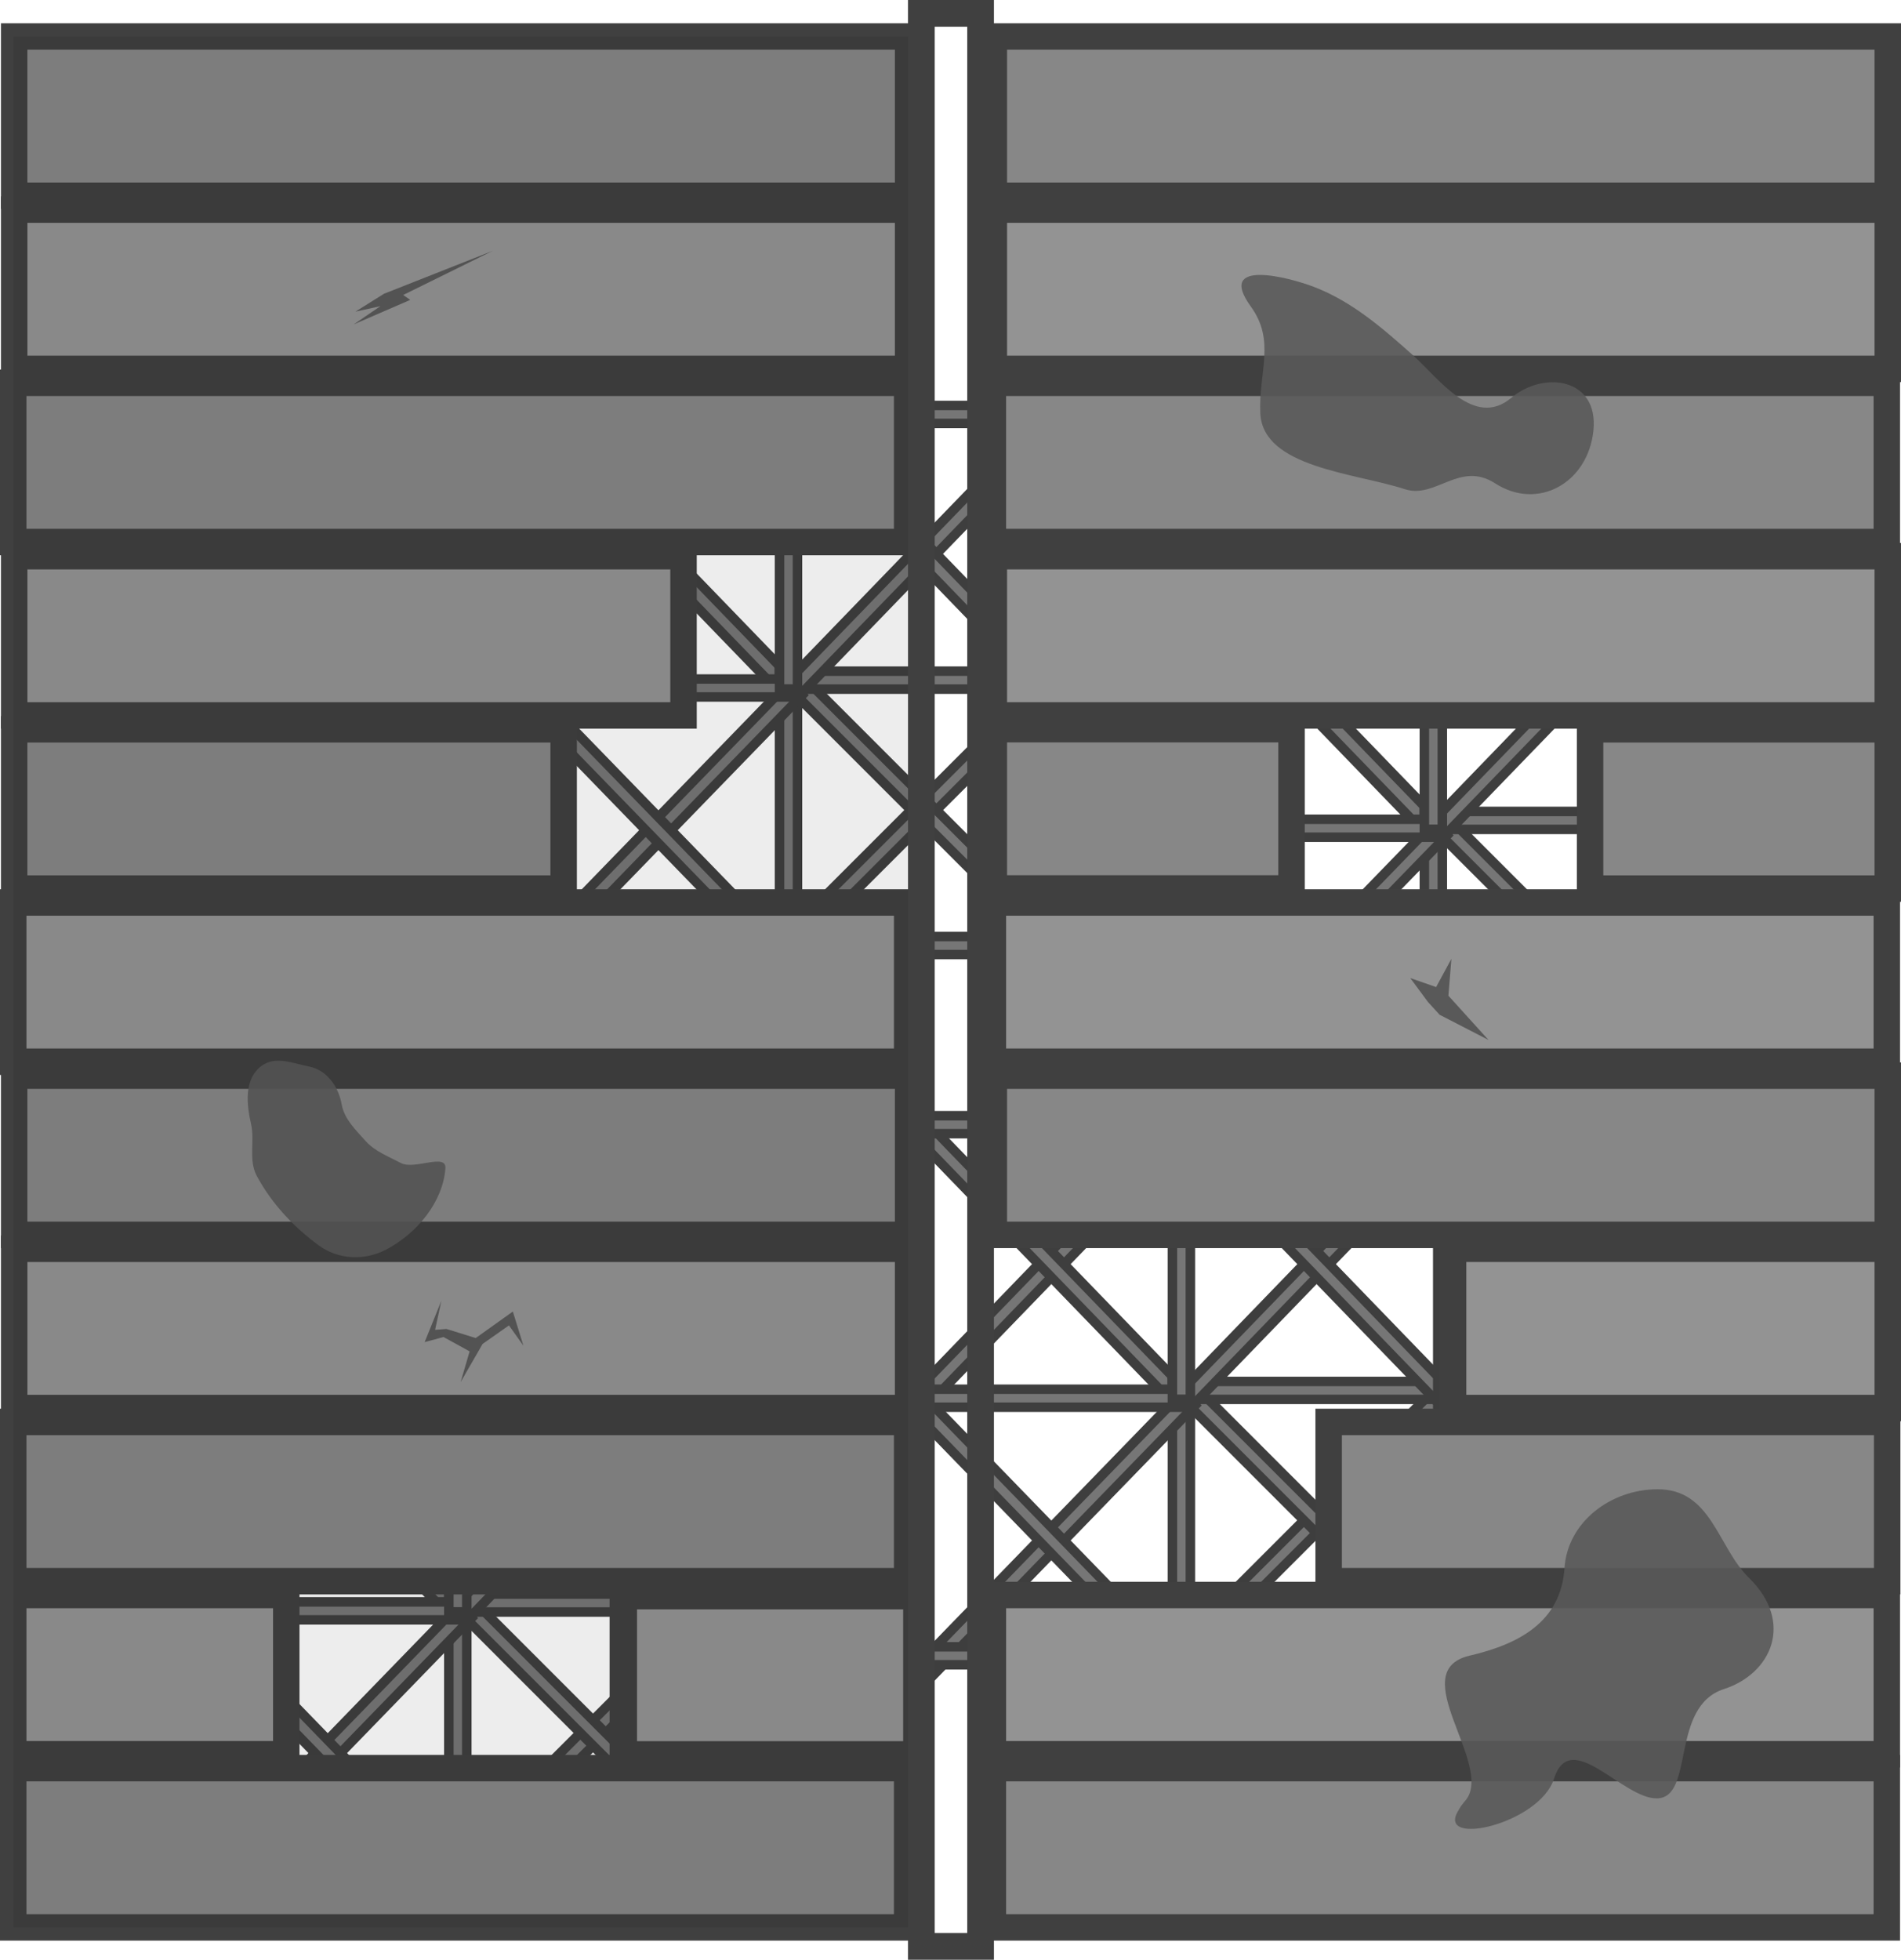 <?xml version="1.0" encoding="UTF-8" standalone="no"?>
<!-- Created with Inkscape (http://www.inkscape.org/) -->

<svg
   width="950.729"
   height="979.89"
   viewBox="0 0 251.547 259.263"
   version="1.1"
   id="svg1"
   xmlns:xlink="http://www.w3.org/1999/xlink"
   xmlns="http://www.w3.org/2000/svg"
   xmlns:svg="http://www.w3.org/2000/svg">
  <defs
     id="defs1">
    <pattern
       xlink:href="#a-46"
       id="pattern235"
       patternTransform="matrix(0.15,0,0,0.153,-4587.306,5568.536)"
       x="0"
       y="0"
       preserveAspectRatio="xMidYMid" />
    <pattern
       id="a-46"
       width="44.132"
       height="44.131"
       patternTransform="translate(-8952.829 11274.059)"
       patternUnits="userSpaceOnUse">
      <path
         d="M-2710.991-5339.069h11.676v11.676h-11.676z"
         style="fill:#8c8c8c;fill-opacity:1;stroke:none;stroke-width:2.878;stroke-linecap:square;stroke-linejoin:miter;stroke-dasharray:none;stroke-opacity:1;stop-color:#000"
         transform="rotate(-90 4988.52 -15190.65)scale(3.78)"
         id="path1-066" />
      <g
         fill="#d9d9d9"
         id="g2-18">
        <path
           d="M-5339.07 2705.16c2.567-2.588 2.781-4.665 2.781-4.665s-1.137.119-2.78 1.222zM-5333.278 2709.155a13 13 0 0 1 1.543 1.836h-3.469c-2.564-2.585-2.778-4.66-2.778-4.66s2.098.22 4.704 2.824M-5335.21 2699.315h3.47c1.164 1.693 1.285 2.876 1.285 2.876s-2.148-.27-4.754-2.876M-5327.393 2701.715v3.436c-2.606 2.607-4.755 2.874-4.755 2.874s.22-2.101 2.826-4.707a13 13 0 0 1 1.929-1.603"
           style="fill:#a6a6a6;fill-opacity:1;stroke-width:.265"
           transform="matrix(3.78 0 0 3.78 20179.16 -10202.134)"
           id="path2-49" />
      </g>
    </pattern>
  </defs>
  <g
     id="layer1"
     transform="translate(111.39,103.981)">
    <rect
       style="fill:#878787;fill-opacity:1;stroke:#404040;stroke-width:3.5;stroke-linecap:butt;stroke-dasharray:none;stroke-opacity:1;paint-order:stroke fill markers"
       id="rect235"
       width="118.289"
       height="21.069"
       x="20.118"
       y="-99.154" />
    <rect
       style="fill:#939393;fill-opacity:1;stroke:#404040;stroke-width:3.5;stroke-linecap:butt;stroke-dasharray:none;stroke-opacity:1;paint-order:stroke fill markers"
       id="rect235-6"
       width="118.289"
       height="21.069"
       x="20.118"
       y="-76.25" />
    <g
       id="g30-8"
       transform="matrix(0.633,0,0,0.633,-1426.384,-1396.398)"
       style="fill:#767676;fill-opacity:1;stroke:#3e3e3e;stroke-width:0.993;stroke-opacity:1">
      <g
         id="g312039-1"
         transform="matrix(0,1.122,-1.085,0,4932.068,-840.028)"
         style="fill:#767676;fill-opacity:1;stroke:#3e3e3e;stroke-width:1.8;stroke-dasharray:none;stroke-opacity:1">
        <rect
           style="fill:#767676;fill-opacity:1;stroke:#3e3e3e;stroke-width:1.8;stroke-linecap:round;stroke-linejoin:miter;stroke-dasharray:none;stroke-opacity:1;stop-color:#000000"
           id="rect312035-8"
           width="73.768"
           height="3.461"
           x="-3696.7"
           y="-120.127"
           transform="matrix(-0.707,-0.707,-0.707,0.707,0,0)" />
        <rect
           style="fill:#767676;fill-opacity:1;stroke:#3e3e3e;stroke-width:1.8;stroke-linecap:round;stroke-linejoin:miter;stroke-dasharray:none;stroke-opacity:1;stop-color:#000000"
           id="rect312037-2"
           width="73.768"
           height="3.461"
           x="81.512"
           y="3658.086"
           transform="rotate(-45)" />
      </g>
      <g
         id="g311989-66"
         transform="matrix(0,1.085,-1.085,0,4987.521,-687.636)"
         style="fill:#767676;fill-opacity:1;stroke:#3e3e3e;stroke-width:1.83;stroke-dasharray:none;stroke-opacity:1">
        <rect
           style="fill:#767676;fill-opacity:1;stroke:#3e3e3e;stroke-width:1.83;stroke-linecap:round;stroke-linejoin:miter;stroke-dasharray:none;stroke-opacity:1;stop-color:#000000"
           id="rect311985-0"
           width="73.768"
           height="3.461"
           x="-3696.7"
           y="-120.127"
           transform="matrix(-0.707,-0.707,-0.707,0.707,0,0)" />
        <rect
           style="fill:#767676;fill-opacity:1;stroke:#3e3e3e;stroke-width:1.83;stroke-linecap:round;stroke-linejoin:miter;stroke-dasharray:none;stroke-opacity:1;stop-color:#000000"
           id="rect311987-3"
           width="73.768"
           height="3.461"
           x="81.512"
           y="3658.086"
           transform="rotate(-45)" />
      </g>
      <rect
         style="fill:#767676;fill-opacity:1;stroke:#3e3e3e;stroke-width:1.986;stroke-linecap:round;stroke-linejoin:miter;stroke-dasharray:none;stroke-opacity:1;stop-color:#000000"
         id="rect311991-80"
         width="59.294"
         height="3.756"
         x="-2241.262"
         y="-2299.57"
         transform="matrix(0,-1,-1,0,0,0)" />
      <rect
         style="fill:#767676;fill-opacity:1;stroke:#3e3e3e;stroke-width:1.986;stroke-linecap:round;stroke-linejoin:miter;stroke-dasharray:none;stroke-opacity:1;stop-color:#000000"
         id="rect311993-1"
         width="59.294"
         height="3.756"
         x="-2241.262"
         y="2240.349"
         transform="rotate(-90)" />
      <rect
         style="fill:#767676;fill-opacity:1;stroke:#3e3e3e;stroke-width:1.986;stroke-linecap:round;stroke-linejoin:miter;stroke-dasharray:none;stroke-opacity:1;stop-color:#000000"
         id="rect311995-2"
         width="59.294"
         height="3.756"
         x="2240.311"
         y="-2241.225"
         transform="scale(1,-1)" />
      <rect
         style="fill:#767676;fill-opacity:1;stroke:#3e3e3e;stroke-width:1.986;stroke-linecap:round;stroke-linejoin:miter;stroke-dasharray:none;stroke-opacity:1;stop-color:#000000"
         id="rect311997-5"
         width="59.294"
         height="3.756"
         x="2240.311"
         y="2182.003" />
      <g
         id="g312005-0"
         transform="matrix(0,1.118,-1.085,0,4932.068,-771.593)"
         style="fill:#767676;fill-opacity:1;stroke:#3e3e3e;stroke-width:1.803;stroke-dasharray:none;stroke-opacity:1">
        <rect
           style="fill:#767676;fill-opacity:1;stroke:#3e3e3e;stroke-width:1.803;stroke-linecap:round;stroke-linejoin:miter;stroke-dasharray:none;stroke-opacity:1;stop-color:#000000"
           id="rect312001-9"
           width="73.768"
           height="3.461"
           x="-3696.7"
           y="-120.127"
           transform="matrix(-0.707,-0.707,-0.707,0.707,0,0)" />
        <rect
           style="fill:#767676;fill-opacity:1;stroke:#3e3e3e;stroke-width:1.803;stroke-linecap:round;stroke-linejoin:miter;stroke-dasharray:none;stroke-opacity:1;stop-color:#000000"
           id="rect312003-47"
           width="73.768"
           height="3.461"
           x="81.512"
           y="3658.086"
           transform="rotate(-45)" />
      </g>
      <rect
         style="fill:#767676;fill-opacity:1;stroke:#3e3e3e;stroke-width:1.986;stroke-linecap:round;stroke-linejoin:miter;stroke-dasharray:none;stroke-opacity:1;stop-color:#000000"
         id="rect312009-83"
         width="59.294"
         height="3.756"
         x="-2241.262"
         y="2184.895"
         transform="rotate(-90)" />
      <rect
         style="fill:#767676;fill-opacity:1;stroke:#3e3e3e;stroke-width:1.986;stroke-linecap:round;stroke-linejoin:miter;stroke-dasharray:none;stroke-opacity:1;stop-color:#000000"
         id="rect312011-5"
         width="59.294"
         height="3.756"
         x="2184.857"
         y="-2241.225"
         transform="scale(1,-1)" />
      <rect
         style="fill:#767676;fill-opacity:1;stroke:#3e3e3e;stroke-width:1.986;stroke-linecap:round;stroke-linejoin:miter;stroke-dasharray:none;stroke-opacity:1;stop-color:#000000"
         id="rect312013-1"
         width="59.294"
         height="3.756"
         x="2184.857"
         y="2183.64" />
      <g
         id="g312023-2"
         transform="matrix(0,1.122,-1.085,0,4987.521,-840.028)"
         style="fill:#767676;fill-opacity:1;stroke:#3e3e3e;stroke-width:1.8;stroke-dasharray:none;stroke-opacity:1">
        <rect
           style="fill:#767676;fill-opacity:1;stroke:#3e3e3e;stroke-width:1.8;stroke-linecap:round;stroke-linejoin:miter;stroke-dasharray:none;stroke-opacity:1;stop-color:#000000"
           id="rect312019-0"
           width="73.768"
           height="3.461"
           x="-3696.7"
           y="-120.127"
           transform="matrix(-0.707,-0.707,-0.707,0.707,0,0)" />
        <rect
           style="fill:#767676;fill-opacity:1;stroke:#3e3e3e;stroke-width:1.8;stroke-linecap:round;stroke-linejoin:miter;stroke-dasharray:none;stroke-opacity:1;stop-color:#000000"
           id="rect312021-1"
           width="73.768"
           height="3.461"
           x="81.512"
           y="3658.086"
           transform="rotate(-45)" />
      </g>
      <rect
         style="fill:#767676;fill-opacity:1;stroke:#3e3e3e;stroke-width:1.986;stroke-linecap:round;stroke-linejoin:miter;stroke-dasharray:none;stroke-opacity:1;stop-color:#000000"
         id="rect312025-6"
         width="59.294"
         height="3.756"
         x="-2185.733"
         y="-2299.57"
         transform="matrix(0,-1,-1,0,0,0)" />
      <rect
         style="fill:#767676;fill-opacity:1;stroke:#3e3e3e;stroke-width:1.986;stroke-linecap:round;stroke-linejoin:miter;stroke-dasharray:none;stroke-opacity:1;stop-color:#000000"
         id="rect312027-4"
         width="59.294"
         height="3.756"
         x="-2185.733"
         y="2240.349"
         transform="rotate(-90)" />
      <rect
         style="fill:#767676;fill-opacity:1;stroke:#3e3e3e;stroke-width:1.986;stroke-linecap:round;stroke-linejoin:miter;stroke-dasharray:none;stroke-opacity:1;stop-color:#000000"
         id="rect312031-0"
         width="59.294"
         height="3.756"
         x="2240.311"
         y="2126.473" />
      <rect
         style="fill:#767676;fill-opacity:1;stroke:#3e3e3e;stroke-width:1.986;stroke-linecap:round;stroke-linejoin:miter;stroke-dasharray:none;stroke-opacity:1;stop-color:#000000"
         id="rect312043-6"
         width="59.294"
         height="3.756"
         x="-2185.733"
         y="2184.895"
         transform="rotate(-90)" />
      <rect
         style="fill:#767676;fill-opacity:1;stroke:#3e3e3e;stroke-width:1.986;stroke-linecap:round;stroke-linejoin:miter;stroke-dasharray:none;stroke-opacity:1;stop-color:#000000"
         id="rect312047-1"
         width="59.294"
         height="3.756"
         x="2184.857"
         y="2126.473" />
    </g>
    <g
       id="g30-8-8"
       transform="matrix(0.633,0,0,0.633,-1341.055,-1377.842)"
       style="fill:#767676;fill-opacity:1;stroke:#3e3e3e;stroke-width:0.993;stroke-opacity:1">
      <g
         id="g312039-1-9"
         transform="matrix(0,1.122,-1.085,0,4932.068,-840.028)"
         style="fill:#767676;fill-opacity:1;stroke:#3e3e3e;stroke-width:1.8;stroke-dasharray:none;stroke-opacity:1">
        <rect
           style="fill:#767676;fill-opacity:1;stroke:#3e3e3e;stroke-width:1.8;stroke-linecap:round;stroke-linejoin:miter;stroke-dasharray:none;stroke-opacity:1;stop-color:#000000"
           id="rect312035-8-7"
           width="73.768"
           height="3.461"
           x="-3696.7"
           y="-120.127"
           transform="matrix(-0.707,-0.707,-0.707,0.707,0,0)" />
        <rect
           style="fill:#767676;fill-opacity:1;stroke:#3e3e3e;stroke-width:1.8;stroke-linecap:round;stroke-linejoin:miter;stroke-dasharray:none;stroke-opacity:1;stop-color:#000000"
           id="rect312037-2-2"
           width="73.768"
           height="3.461"
           x="81.512"
           y="3658.086"
           transform="rotate(-45)" />
      </g>
      <g
         id="g311989-66-2"
         transform="matrix(0,1.085,-1.085,0,4987.521,-687.636)"
         style="fill:#767676;fill-opacity:1;stroke:#3e3e3e;stroke-width:1.83;stroke-dasharray:none;stroke-opacity:1">
        <rect
           style="fill:#767676;fill-opacity:1;stroke:#3e3e3e;stroke-width:1.83;stroke-linecap:round;stroke-linejoin:miter;stroke-dasharray:none;stroke-opacity:1;stop-color:#000000"
           id="rect311985-0-8"
           width="73.768"
           height="3.461"
           x="-3696.7"
           y="-120.127"
           transform="matrix(-0.707,-0.707,-0.707,0.707,0,0)" />
        <rect
           style="fill:#767676;fill-opacity:1;stroke:#3e3e3e;stroke-width:1.83;stroke-linecap:round;stroke-linejoin:miter;stroke-dasharray:none;stroke-opacity:1;stop-color:#000000"
           id="rect311987-3-2"
           width="73.768"
           height="3.461"
           x="81.512"
           y="3658.086"
           transform="rotate(-45)" />
      </g>
      <rect
         style="fill:#767676;fill-opacity:1;stroke:#3e3e3e;stroke-width:1.986;stroke-linecap:round;stroke-linejoin:miter;stroke-dasharray:none;stroke-opacity:1;stop-color:#000000"
         id="rect311991-80-8"
         width="59.294"
         height="3.756"
         x="-2241.262"
         y="-2299.57"
         transform="matrix(0,-1,-1,0,0,0)" />
      <rect
         style="fill:#767676;fill-opacity:1;stroke:#3e3e3e;stroke-width:1.986;stroke-linecap:round;stroke-linejoin:miter;stroke-dasharray:none;stroke-opacity:1;stop-color:#000000"
         id="rect311993-1-9"
         width="59.294"
         height="3.756"
         x="-2241.262"
         y="2240.349"
         transform="rotate(-90)" />
      <rect
         style="fill:#767676;fill-opacity:1;stroke:#3e3e3e;stroke-width:1.986;stroke-linecap:round;stroke-linejoin:miter;stroke-dasharray:none;stroke-opacity:1;stop-color:#000000"
         id="rect311995-2-0"
         width="59.294"
         height="3.756"
         x="2240.311"
         y="-2241.225"
         transform="scale(1,-1)" />
      <rect
         style="fill:#767676;fill-opacity:1;stroke:#3e3e3e;stroke-width:1.986;stroke-linecap:round;stroke-linejoin:miter;stroke-dasharray:none;stroke-opacity:1;stop-color:#000000"
         id="rect311997-5-7"
         width="59.294"
         height="3.756"
         x="2240.311"
         y="2182.003" />
      <g
         id="g312005-0-8"
         transform="matrix(0,1.118,-1.085,0,4932.068,-771.593)"
         style="fill:#767676;fill-opacity:1;stroke:#3e3e3e;stroke-width:1.803;stroke-dasharray:none;stroke-opacity:1">
        <rect
           style="fill:#767676;fill-opacity:1;stroke:#3e3e3e;stroke-width:1.803;stroke-linecap:round;stroke-linejoin:miter;stroke-dasharray:none;stroke-opacity:1;stop-color:#000000"
           id="rect312001-9-1"
           width="73.768"
           height="3.461"
           x="-3696.7"
           y="-120.127"
           transform="matrix(-0.707,-0.707,-0.707,0.707,0,0)" />
        <rect
           style="fill:#767676;fill-opacity:1;stroke:#3e3e3e;stroke-width:1.803;stroke-linecap:round;stroke-linejoin:miter;stroke-dasharray:none;stroke-opacity:1;stop-color:#000000"
           id="rect312003-47-5"
           width="73.768"
           height="3.461"
           x="81.512"
           y="3658.086"
           transform="rotate(-45)" />
      </g>
      <rect
         style="fill:#767676;fill-opacity:1;stroke:#3e3e3e;stroke-width:1.986;stroke-linecap:round;stroke-linejoin:miter;stroke-dasharray:none;stroke-opacity:1;stop-color:#000000"
         id="rect312009-83-8"
         width="59.294"
         height="3.756"
         x="-2241.262"
         y="2184.895"
         transform="rotate(-90)" />
      <rect
         style="fill:#767676;fill-opacity:1;stroke:#3e3e3e;stroke-width:1.986;stroke-linecap:round;stroke-linejoin:miter;stroke-dasharray:none;stroke-opacity:1;stop-color:#000000"
         id="rect312011-5-6"
         width="59.294"
         height="3.756"
         x="2184.857"
         y="-2241.225"
         transform="scale(1,-1)" />
      <rect
         style="fill:#767676;fill-opacity:1;stroke:#3e3e3e;stroke-width:1.986;stroke-linecap:round;stroke-linejoin:miter;stroke-dasharray:none;stroke-opacity:1;stop-color:#000000"
         id="rect312013-1-1"
         width="59.294"
         height="3.756"
         x="2184.857"
         y="2183.64" />
      <g
         id="g312023-2-2"
         transform="matrix(0,1.122,-1.085,0,4987.521,-840.028)"
         style="fill:#767676;fill-opacity:1;stroke:#3e3e3e;stroke-width:1.8;stroke-dasharray:none;stroke-opacity:1">
        <rect
           style="fill:#767676;fill-opacity:1;stroke:#3e3e3e;stroke-width:1.8;stroke-linecap:round;stroke-linejoin:miter;stroke-dasharray:none;stroke-opacity:1;stop-color:#000000"
           id="rect312019-0-4"
           width="73.768"
           height="3.461"
           x="-3696.7"
           y="-120.127"
           transform="matrix(-0.707,-0.707,-0.707,0.707,0,0)" />
        <rect
           style="fill:#767676;fill-opacity:1;stroke:#3e3e3e;stroke-width:1.8;stroke-linecap:round;stroke-linejoin:miter;stroke-dasharray:none;stroke-opacity:1;stop-color:#000000"
           id="rect312021-1-2"
           width="73.768"
           height="3.461"
           x="81.512"
           y="3658.086"
           transform="rotate(-45)" />
      </g>
      <rect
         style="fill:#767676;fill-opacity:1;stroke:#3e3e3e;stroke-width:1.986;stroke-linecap:round;stroke-linejoin:miter;stroke-dasharray:none;stroke-opacity:1;stop-color:#000000"
         id="rect312025-6-5"
         width="59.294"
         height="3.756"
         x="-2185.733"
         y="-2299.57"
         transform="matrix(0,-1,-1,0,0,0)" />
      <rect
         style="fill:#767676;fill-opacity:1;stroke:#3e3e3e;stroke-width:1.986;stroke-linecap:round;stroke-linejoin:miter;stroke-dasharray:none;stroke-opacity:1;stop-color:#000000"
         id="rect312027-4-8"
         width="59.294"
         height="3.756"
         x="-2185.733"
         y="2240.349"
         transform="rotate(-90)" />
      <rect
         style="fill:#767676;fill-opacity:1;stroke:#3e3e3e;stroke-width:1.986;stroke-linecap:round;stroke-linejoin:miter;stroke-dasharray:none;stroke-opacity:1;stop-color:#000000"
         id="rect312031-0-6"
         width="59.294"
         height="3.756"
         x="2240.311"
         y="2126.473" />
      <rect
         style="fill:#767676;fill-opacity:1;stroke:#3e3e3e;stroke-width:1.986;stroke-linecap:round;stroke-linejoin:miter;stroke-dasharray:none;stroke-opacity:1;stop-color:#000000"
         id="rect312043-6-2"
         width="59.294"
         height="3.756"
         x="-2185.733"
         y="2184.895"
         transform="rotate(-90)" />
      <rect
         style="fill:#767676;fill-opacity:1;stroke:#3e3e3e;stroke-width:1.986;stroke-linecap:round;stroke-linejoin:miter;stroke-dasharray:none;stroke-opacity:1;stop-color:#000000"
         id="rect312047-1-6"
         width="59.294"
         height="3.756"
         x="2184.857"
         y="2126.473" />
    </g>
    <g
       id="g30-8-6"
       transform="matrix(0.633,0,0,0.633,-1374.393,-1302.436)"
       style="fill:#767676;fill-opacity:1;stroke:#3e3e3e;stroke-width:0.993;stroke-opacity:1">
      <g
         id="g312039-1-1"
         transform="matrix(0,1.122,-1.085,0,4932.068,-840.028)"
         style="fill:#767676;fill-opacity:1;stroke:#3e3e3e;stroke-width:1.8;stroke-dasharray:none;stroke-opacity:1">
        <rect
           style="fill:#767676;fill-opacity:1;stroke:#3e3e3e;stroke-width:1.8;stroke-linecap:round;stroke-linejoin:miter;stroke-dasharray:none;stroke-opacity:1;stop-color:#000000"
           id="rect312035-8-8"
           width="73.768"
           height="3.461"
           x="-3696.7"
           y="-120.127"
           transform="matrix(-0.707,-0.707,-0.707,0.707,0,0)" />
        <rect
           style="fill:#767676;fill-opacity:1;stroke:#3e3e3e;stroke-width:1.8;stroke-linecap:round;stroke-linejoin:miter;stroke-dasharray:none;stroke-opacity:1;stop-color:#000000"
           id="rect312037-2-21"
           width="73.768"
           height="3.461"
           x="81.512"
           y="3658.086"
           transform="rotate(-45)" />
      </g>
      <g
         id="g311989-66-1"
         transform="matrix(0,1.085,-1.085,0,4987.521,-687.636)"
         style="fill:#767676;fill-opacity:1;stroke:#3e3e3e;stroke-width:1.83;stroke-dasharray:none;stroke-opacity:1">
        <rect
           style="fill:#767676;fill-opacity:1;stroke:#3e3e3e;stroke-width:1.83;stroke-linecap:round;stroke-linejoin:miter;stroke-dasharray:none;stroke-opacity:1;stop-color:#000000"
           id="rect311985-0-9"
           width="73.768"
           height="3.461"
           x="-3696.7"
           y="-120.127"
           transform="matrix(-0.707,-0.707,-0.707,0.707,0,0)" />
        <rect
           style="fill:#767676;fill-opacity:1;stroke:#3e3e3e;stroke-width:1.83;stroke-linecap:round;stroke-linejoin:miter;stroke-dasharray:none;stroke-opacity:1;stop-color:#000000"
           id="rect311987-3-7"
           width="73.768"
           height="3.461"
           x="81.512"
           y="3658.086"
           transform="rotate(-45)" />
      </g>
      <rect
         style="fill:#767676;fill-opacity:1;stroke:#3e3e3e;stroke-width:1.986;stroke-linecap:round;stroke-linejoin:miter;stroke-dasharray:none;stroke-opacity:1;stop-color:#000000"
         id="rect311991-80-6"
         width="59.294"
         height="3.756"
         x="-2241.262"
         y="-2299.57"
         transform="matrix(0,-1,-1,0,0,0)" />
      <rect
         style="fill:#767676;fill-opacity:1;stroke:#3e3e3e;stroke-width:1.986;stroke-linecap:round;stroke-linejoin:miter;stroke-dasharray:none;stroke-opacity:1;stop-color:#000000"
         id="rect311993-1-2"
         width="59.294"
         height="3.756"
         x="-2241.262"
         y="2240.349"
         transform="rotate(-90)" />
      <rect
         style="fill:#767676;fill-opacity:1;stroke:#3e3e3e;stroke-width:1.986;stroke-linecap:round;stroke-linejoin:miter;stroke-dasharray:none;stroke-opacity:1;stop-color:#000000"
         id="rect311995-2-9"
         width="59.294"
         height="3.756"
         x="2240.311"
         y="-2241.225"
         transform="scale(1,-1)" />
      <rect
         style="fill:#767676;fill-opacity:1;stroke:#3e3e3e;stroke-width:1.986;stroke-linecap:round;stroke-linejoin:miter;stroke-dasharray:none;stroke-opacity:1;stop-color:#000000"
         id="rect311997-5-5"
         width="59.294"
         height="3.756"
         x="2240.311"
         y="2182.003" />
      <g
         id="g312005-0-2"
         transform="matrix(0,1.118,-1.085,0,4932.068,-771.593)"
         style="fill:#767676;fill-opacity:1;stroke:#3e3e3e;stroke-width:1.803;stroke-dasharray:none;stroke-opacity:1">
        <rect
           style="fill:#767676;fill-opacity:1;stroke:#3e3e3e;stroke-width:1.803;stroke-linecap:round;stroke-linejoin:miter;stroke-dasharray:none;stroke-opacity:1;stop-color:#000000"
           id="rect312001-9-0"
           width="73.768"
           height="3.461"
           x="-3696.7"
           y="-120.127"
           transform="matrix(-0.707,-0.707,-0.707,0.707,0,0)" />
        <rect
           style="fill:#767676;fill-opacity:1;stroke:#3e3e3e;stroke-width:1.803;stroke-linecap:round;stroke-linejoin:miter;stroke-dasharray:none;stroke-opacity:1;stop-color:#000000"
           id="rect312003-47-0"
           width="73.768"
           height="3.461"
           x="81.512"
           y="3658.086"
           transform="rotate(-45)" />
      </g>
      <rect
         style="fill:#767676;fill-opacity:1;stroke:#3e3e3e;stroke-width:1.986;stroke-linecap:round;stroke-linejoin:miter;stroke-dasharray:none;stroke-opacity:1;stop-color:#000000"
         id="rect312009-83-3"
         width="59.294"
         height="3.756"
         x="-2241.262"
         y="2184.895"
         transform="rotate(-90)" />
      <rect
         style="fill:#767676;fill-opacity:1;stroke:#3e3e3e;stroke-width:1.986;stroke-linecap:round;stroke-linejoin:miter;stroke-dasharray:none;stroke-opacity:1;stop-color:#000000"
         id="rect312011-5-9"
         width="59.294"
         height="3.756"
         x="2184.857"
         y="-2241.225"
         transform="scale(1,-1)" />
      <rect
         style="fill:#767676;fill-opacity:1;stroke:#3e3e3e;stroke-width:1.986;stroke-linecap:round;stroke-linejoin:miter;stroke-dasharray:none;stroke-opacity:1;stop-color:#000000"
         id="rect312013-1-18"
         width="59.294"
         height="3.756"
         x="2184.857"
         y="2183.64" />
      <g
         id="g312023-2-1"
         transform="matrix(0,1.122,-1.085,0,4987.521,-840.028)"
         style="fill:#767676;fill-opacity:1;stroke:#3e3e3e;stroke-width:1.8;stroke-dasharray:none;stroke-opacity:1">
        <rect
           style="fill:#767676;fill-opacity:1;stroke:#3e3e3e;stroke-width:1.8;stroke-linecap:round;stroke-linejoin:miter;stroke-dasharray:none;stroke-opacity:1;stop-color:#000000"
           id="rect312019-0-9"
           width="73.768"
           height="3.461"
           x="-3696.7"
           y="-120.127"
           transform="matrix(-0.707,-0.707,-0.707,0.707,0,0)" />
        <rect
           style="fill:#767676;fill-opacity:1;stroke:#3e3e3e;stroke-width:1.8;stroke-linecap:round;stroke-linejoin:miter;stroke-dasharray:none;stroke-opacity:1;stop-color:#000000"
           id="rect312021-1-5"
           width="73.768"
           height="3.461"
           x="81.512"
           y="3658.086"
           transform="rotate(-45)" />
      </g>
      <rect
         style="fill:#767676;fill-opacity:1;stroke:#3e3e3e;stroke-width:1.986;stroke-linecap:round;stroke-linejoin:miter;stroke-dasharray:none;stroke-opacity:1;stop-color:#000000"
         id="rect312025-6-3"
         width="59.294"
         height="3.756"
         x="-2185.733"
         y="-2299.57"
         transform="matrix(0,-1,-1,0,0,0)" />
      <rect
         style="fill:#767676;fill-opacity:1;stroke:#3e3e3e;stroke-width:1.986;stroke-linecap:round;stroke-linejoin:miter;stroke-dasharray:none;stroke-opacity:1;stop-color:#000000"
         id="rect312027-4-2"
         width="59.294"
         height="3.756"
         x="-2185.733"
         y="2240.349"
         transform="rotate(-90)" />
      <rect
         style="fill:#767676;fill-opacity:1;stroke:#3e3e3e;stroke-width:1.986;stroke-linecap:round;stroke-linejoin:miter;stroke-dasharray:none;stroke-opacity:1;stop-color:#000000"
         id="rect312031-0-5"
         width="59.294"
         height="3.756"
         x="2240.311"
         y="2126.473" />
      <rect
         style="fill:#767676;fill-opacity:1;stroke:#3e3e3e;stroke-width:1.986;stroke-linecap:round;stroke-linejoin:miter;stroke-dasharray:none;stroke-opacity:1;stop-color:#000000"
         id="rect312043-6-25"
         width="59.294"
         height="3.756"
         x="-2185.733"
         y="2184.895"
         transform="rotate(-90)" />
      <rect
         style="fill:#767676;fill-opacity:1;stroke:#3e3e3e;stroke-width:1.986;stroke-linecap:round;stroke-linejoin:miter;stroke-dasharray:none;stroke-opacity:1;stop-color:#000000"
         id="rect312047-1-8"
         width="59.294"
         height="3.756"
         x="2184.857"
         y="2126.473" />
    </g>
    <g
       id="g30-8-9"
       transform="matrix(0.633,0,0,0.633,-1470.14,-1274.307)"
       style="fill:#767676;fill-opacity:1;stroke:#3e3e3e;stroke-width:0.993;stroke-opacity:1">
      <g
         id="g312039-1-4"
         transform="matrix(0,1.122,-1.085,0,4932.068,-840.028)"
         style="fill:#767676;fill-opacity:1;stroke:#3e3e3e;stroke-width:1.8;stroke-dasharray:none;stroke-opacity:1">
        <rect
           style="fill:#767676;fill-opacity:1;stroke:#3e3e3e;stroke-width:1.8;stroke-linecap:round;stroke-linejoin:miter;stroke-dasharray:none;stroke-opacity:1;stop-color:#000000"
           id="rect312035-8-1"
           width="73.768"
           height="3.461"
           x="-3696.7"
           y="-120.127"
           transform="matrix(-0.707,-0.707,-0.707,0.707,0,0)" />
        <rect
           style="fill:#767676;fill-opacity:1;stroke:#3e3e3e;stroke-width:1.8;stroke-linecap:round;stroke-linejoin:miter;stroke-dasharray:none;stroke-opacity:1;stop-color:#000000"
           id="rect312037-2-9"
           width="73.768"
           height="3.461"
           x="81.512"
           y="3658.086"
           transform="rotate(-45)" />
      </g>
      <g
         id="g311989-66-6"
         transform="matrix(0,1.085,-1.085,0,4987.521,-687.636)"
         style="fill:#767676;fill-opacity:1;stroke:#3e3e3e;stroke-width:1.83;stroke-dasharray:none;stroke-opacity:1">
        <rect
           style="fill:#767676;fill-opacity:1;stroke:#3e3e3e;stroke-width:1.83;stroke-linecap:round;stroke-linejoin:miter;stroke-dasharray:none;stroke-opacity:1;stop-color:#000000"
           id="rect311985-0-98"
           width="73.768"
           height="3.461"
           x="-3696.7"
           y="-120.127"
           transform="matrix(-0.707,-0.707,-0.707,0.707,0,0)" />
        <rect
           style="fill:#767676;fill-opacity:1;stroke:#3e3e3e;stroke-width:1.83;stroke-linecap:round;stroke-linejoin:miter;stroke-dasharray:none;stroke-opacity:1;stop-color:#000000"
           id="rect311987-3-25"
           width="73.768"
           height="3.461"
           x="81.512"
           y="3658.086"
           transform="rotate(-45)" />
      </g>
      <rect
         style="fill:#767676;fill-opacity:1;stroke:#3e3e3e;stroke-width:1.986;stroke-linecap:round;stroke-linejoin:miter;stroke-dasharray:none;stroke-opacity:1;stop-color:#000000"
         id="rect311991-80-5"
         width="59.294"
         height="3.756"
         x="-2241.262"
         y="-2299.57"
         transform="matrix(0,-1,-1,0,0,0)" />
      <rect
         style="fill:#767676;fill-opacity:1;stroke:#3e3e3e;stroke-width:1.986;stroke-linecap:round;stroke-linejoin:miter;stroke-dasharray:none;stroke-opacity:1;stop-color:#000000"
         id="rect311993-1-4"
         width="59.294"
         height="3.756"
         x="-2241.262"
         y="2240.349"
         transform="rotate(-90)" />
      <rect
         style="fill:#767676;fill-opacity:1;stroke:#3e3e3e;stroke-width:1.986;stroke-linecap:round;stroke-linejoin:miter;stroke-dasharray:none;stroke-opacity:1;stop-color:#000000"
         id="rect311995-2-91"
         width="59.294"
         height="3.756"
         x="2240.311"
         y="-2241.225"
         transform="scale(1,-1)" />
      <rect
         style="fill:#767676;fill-opacity:1;stroke:#3e3e3e;stroke-width:1.986;stroke-linecap:round;stroke-linejoin:miter;stroke-dasharray:none;stroke-opacity:1;stop-color:#000000"
         id="rect311997-5-2"
         width="59.294"
         height="3.756"
         x="2240.311"
         y="2182.003" />
      <g
         id="g312005-0-5"
         transform="matrix(0,1.118,-1.085,0,4932.068,-771.593)"
         style="fill:#767676;fill-opacity:1;stroke:#3e3e3e;stroke-width:1.803;stroke-dasharray:none;stroke-opacity:1">
        <rect
           style="fill:#767676;fill-opacity:1;stroke:#3e3e3e;stroke-width:1.803;stroke-linecap:round;stroke-linejoin:miter;stroke-dasharray:none;stroke-opacity:1;stop-color:#000000"
           id="rect312001-9-08"
           width="73.768"
           height="3.461"
           x="-3696.7"
           y="-120.127"
           transform="matrix(-0.707,-0.707,-0.707,0.707,0,0)" />
        <rect
           style="fill:#767676;fill-opacity:1;stroke:#3e3e3e;stroke-width:1.803;stroke-linecap:round;stroke-linejoin:miter;stroke-dasharray:none;stroke-opacity:1;stop-color:#000000"
           id="rect312003-47-3"
           width="73.768"
           height="3.461"
           x="81.512"
           y="3658.086"
           transform="rotate(-45)" />
      </g>
      <rect
         style="fill:#767676;fill-opacity:1;stroke:#3e3e3e;stroke-width:1.986;stroke-linecap:round;stroke-linejoin:miter;stroke-dasharray:none;stroke-opacity:1;stop-color:#000000"
         id="rect312009-83-9"
         width="59.294"
         height="3.756"
         x="-2241.262"
         y="2184.895"
         transform="rotate(-90)" />
      <rect
         style="fill:#767676;fill-opacity:1;stroke:#3e3e3e;stroke-width:1.986;stroke-linecap:round;stroke-linejoin:miter;stroke-dasharray:none;stroke-opacity:1;stop-color:#000000"
         id="rect312011-5-3"
         width="59.294"
         height="3.756"
         x="2184.857"
         y="-2241.225"
         transform="scale(1,-1)" />
      <rect
         style="fill:#767676;fill-opacity:1;stroke:#3e3e3e;stroke-width:1.986;stroke-linecap:round;stroke-linejoin:miter;stroke-dasharray:none;stroke-opacity:1;stop-color:#000000"
         id="rect312013-1-9"
         width="59.294"
         height="3.756"
         x="2184.857"
         y="2183.64" />
      <g
         id="g312023-2-6"
         transform="matrix(0,1.122,-1.085,0,4987.521,-840.028)"
         style="fill:#767676;fill-opacity:1;stroke:#3e3e3e;stroke-width:1.8;stroke-dasharray:none;stroke-opacity:1">
        <rect
           style="fill:#767676;fill-opacity:1;stroke:#3e3e3e;stroke-width:1.8;stroke-linecap:round;stroke-linejoin:miter;stroke-dasharray:none;stroke-opacity:1;stop-color:#000000"
           id="rect312019-0-7"
           width="73.768"
           height="3.461"
           x="-3696.7"
           y="-120.127"
           transform="matrix(-0.707,-0.707,-0.707,0.707,0,0)" />
        <rect
           style="fill:#767676;fill-opacity:1;stroke:#3e3e3e;stroke-width:1.8;stroke-linecap:round;stroke-linejoin:miter;stroke-dasharray:none;stroke-opacity:1;stop-color:#000000"
           id="rect312021-1-9"
           width="73.768"
           height="3.461"
           x="81.512"
           y="3658.086"
           transform="rotate(-45)" />
      </g>
      <rect
         style="fill:#767676;fill-opacity:1;stroke:#3e3e3e;stroke-width:1.986;stroke-linecap:round;stroke-linejoin:miter;stroke-dasharray:none;stroke-opacity:1;stop-color:#000000"
         id="rect312025-6-9"
         width="59.294"
         height="3.756"
         x="-2185.733"
         y="-2299.57"
         transform="matrix(0,-1,-1,0,0,0)" />
      <rect
         style="fill:#767676;fill-opacity:1;stroke:#3e3e3e;stroke-width:1.986;stroke-linecap:round;stroke-linejoin:miter;stroke-dasharray:none;stroke-opacity:1;stop-color:#000000"
         id="rect312027-4-7"
         width="59.294"
         height="3.756"
         x="-2185.733"
         y="2240.349"
         transform="rotate(-90)" />
      <rect
         style="fill:#767676;fill-opacity:1;stroke:#3e3e3e;stroke-width:1.986;stroke-linecap:round;stroke-linejoin:miter;stroke-dasharray:none;stroke-opacity:1;stop-color:#000000"
         id="rect312031-0-69"
         width="59.294"
         height="3.756"
         x="2240.311"
         y="2126.473" />
      <rect
         style="fill:#767676;fill-opacity:1;stroke:#3e3e3e;stroke-width:1.986;stroke-linecap:round;stroke-linejoin:miter;stroke-dasharray:none;stroke-opacity:1;stop-color:#000000"
         id="rect312043-6-3"
         width="59.294"
         height="3.756"
         x="-2185.733"
         y="2184.895"
         transform="rotate(-90)" />
      <rect
         style="fill:#767676;fill-opacity:1;stroke:#3e3e3e;stroke-width:1.986;stroke-linecap:round;stroke-linejoin:miter;stroke-dasharray:none;stroke-opacity:1;stop-color:#000000"
         id="rect312047-1-5"
         width="59.294"
         height="3.756"
         x="2184.857"
         y="2126.473" />
    </g>
    <rect
       style="fill:#878787;fill-opacity:1;stroke:#404040;stroke-width:3.5;stroke-linecap:butt;stroke-dasharray:none;stroke-opacity:1;paint-order:stroke fill markers"
       id="rect235-6-0"
       width="118.289"
       height="21.069"
       x="19.993"
       y="-53.34" />
    <rect
       style="fill:#939393;fill-opacity:1;stroke:#404040;stroke-width:3.5;stroke-linecap:butt;stroke-dasharray:none;stroke-opacity:1;paint-order:stroke fill markers"
       id="rect235-1"
       width="118.289"
       height="21.069"
       x="20.118"
       y="-30.403" />
    <rect
       style="fill:#878787;fill-opacity:1;stroke:#404040;stroke-width:3.5;stroke-linecap:butt;stroke-dasharray:none;stroke-opacity:1;paint-order:stroke fill markers"
       id="rect235-6-4"
       width="39.392"
       height="21.069"
       x="99.015"
       y="-7.498" />
    <rect
       style="fill:#878787;fill-opacity:1;stroke:#404040;stroke-width:3.5;stroke-linecap:butt;stroke-dasharray:none;stroke-opacity:1;paint-order:stroke fill markers"
       id="rect235-6-4-0"
       width="39.392"
       height="21.069"
       x="20.118"
       y="-7.515" />
    <rect
       style="fill:#939393;fill-opacity:1;stroke:#404040;stroke-width:3.5;stroke-linecap:butt;stroke-dasharray:none;stroke-opacity:1;paint-order:stroke fill markers"
       id="rect235-6-0-3"
       width="118.289"
       height="21.069"
       x="19.993"
       y="15.412" />
    <rect
       style="fill:#878787;fill-opacity:1;stroke:#404040;stroke-width:3.5;stroke-linecap:butt;stroke-dasharray:none;stroke-opacity:1;paint-order:stroke fill markers"
       id="rect235-4"
       width="118.289"
       height="21.069"
       x="20.118"
       y="38.318" />
    <rect
       style="fill:#939393;fill-opacity:1;stroke:#404040;stroke-width:3.5;stroke-linecap:butt;stroke-dasharray:none;stroke-opacity:1;paint-order:stroke fill markers"
       id="rect235-6-9"
       width="57.52"
       height="21.069"
       x="80.887"
       y="61.223" />
    <rect
       style="fill:#878787;fill-opacity:1;stroke:#404040;stroke-width:3.5;stroke-linecap:butt;stroke-dasharray:none;stroke-opacity:1;paint-order:stroke fill markers"
       id="rect235-6-0-6"
       width="73.908"
       height="21.069"
       x="64.421"
       y="84.132" />
    <rect
       style="fill:#939393;fill-opacity:1;stroke:#404040;stroke-width:3.5;stroke-linecap:butt;stroke-dasharray:none;stroke-opacity:1;paint-order:stroke fill markers"
       id="rect235-7"
       width="118.289"
       height="21.069"
       x="19.993"
       y="107.028" />
    <rect
       style="fill:#878787;fill-opacity:1;stroke:#404040;stroke-width:3.5;stroke-linecap:butt;stroke-dasharray:none;stroke-opacity:1;paint-order:stroke fill markers"
       id="rect235-6-6"
       width="118.289"
       height="21.069"
       x="19.993"
       y="129.932" />
    <rect
       style="fill:#878787;fill-opacity:1;stroke:#404040;stroke-width:3.5;stroke-linecap:butt;stroke-dasharray:none;stroke-opacity:1;paint-order:stroke fill markers"
       id="rect235-8"
       width="118.289"
       height="21.069"
       x="-109.514"
       y="-99.154" />
    <rect
       style="fill:#939393;fill-opacity:1;stroke:#404040;stroke-width:3.5;stroke-linecap:butt;stroke-dasharray:none;stroke-opacity:1;paint-order:stroke fill markers"
       id="rect235-6-5"
       width="118.289"
       height="21.069"
       x="-109.514"
       y="-76.25" />
    <rect
       style="fill:#878787;fill-opacity:1;stroke:#404040;stroke-width:3.5;stroke-linecap:butt;stroke-dasharray:none;stroke-opacity:1;paint-order:stroke fill markers"
       id="rect235-6-0-1"
       width="118.289"
       height="21.069"
       x="-109.64"
       y="-53.34" />
    <rect
       style="fill:#939393;fill-opacity:1;stroke:#404040;stroke-width:3.5;stroke-linecap:butt;stroke-dasharray:none;stroke-opacity:1;paint-order:stroke fill markers"
       id="rect235-1-5"
       width="88.571"
       height="21.069"
       x="-109.514"
       y="-30.403" />
    <rect
       style="fill:#878787;fill-opacity:1;stroke:#404040;stroke-width:3.5;stroke-linecap:butt;stroke-dasharray:none;stroke-opacity:1;paint-order:stroke fill markers"
       id="rect235-6-4-6"
       width="72.708"
       height="21.069"
       x="-109.514"
       y="-7.498" />
    <rect
       style="fill:#939393;fill-opacity:1;stroke:#404040;stroke-width:3.5;stroke-linecap:butt;stroke-dasharray:none;stroke-opacity:1;paint-order:stroke fill markers"
       id="rect235-6-0-3-6"
       width="118.289"
       height="21.069"
       x="-109.64"
       y="15.412" />
    <rect
       style="fill:#878787;fill-opacity:1;stroke:#404040;stroke-width:3.5;stroke-linecap:butt;stroke-dasharray:none;stroke-opacity:1;paint-order:stroke fill markers"
       id="rect235-4-8"
       width="118.289"
       height="21.069"
       x="-109.514"
       y="38.318" />
    <rect
       style="fill:#939393;fill-opacity:1;stroke:#404040;stroke-width:3.5;stroke-linecap:butt;stroke-dasharray:none;stroke-opacity:1;paint-order:stroke fill markers"
       id="rect235-6-9-8"
       width="118.289"
       height="21.069"
       x="-109.514"
       y="61.223" />
    <rect
       style="fill:#878787;fill-opacity:1;stroke:#404040;stroke-width:3.5;stroke-linecap:butt;stroke-dasharray:none;stroke-opacity:1;paint-order:stroke fill markers"
       id="rect235-6-0-6-9"
       width="118.289"
       height="21.069"
       x="-109.64"
       y="84.132" />
    <rect
       style="fill:#939393;fill-opacity:1;stroke:#404040;stroke-width:3.5;stroke-linecap:butt;stroke-dasharray:none;stroke-opacity:1;paint-order:stroke fill markers"
       id="rect235-7-8"
       width="36.129"
       height="21.069"
       x="-109.64"
       y="107.028" />
    <rect
       style="fill:#878787;fill-opacity:1;stroke:#404040;stroke-width:3.5;stroke-linecap:butt;stroke-dasharray:none;stroke-opacity:1;paint-order:stroke fill markers"
       id="rect235-6-6-7"
       width="118.289"
       height="21.069"
       x="-109.64"
       y="129.932" />
    <rect
       style="fill:#939393;fill-opacity:1;stroke:#404040;stroke-width:3.629;stroke-linecap:butt;stroke-dasharray:none;stroke-opacity:1;paint-order:stroke fill markers"
       id="rect235-7-8-4"
       width="38.845"
       height="21.069"
       x="-28.911"
       y="107.111" />
    <rect
       style="fill:url(#pattern235);fill-opacity:1;stroke:#404040;stroke-width:3.533;stroke-linecap:round;stroke-dasharray:none;stroke-opacity:1;paint-order:stroke fill markers"
       id="rect233"
       width="7.836"
       height="255.73"
       x="10.529"
       y="-102.215" />
    <path
       d="m 74.507,-39.262 c -6.585,-2.164 -18.819,-2.84 -19.129,-10.065 -0.236,-5.498 2.059,-9.53 -1.268,-14.123 -4.611,-6.369 5.032,-3.864 8.401,-2.565 5.047,1.946 9.085,5.481 13.036,9.002 3.437,3.063 8.135,9.792 13.041,5.663 4.332,-3.646 11.584,-2.609 10.87,4.332 -0.71,6.889 -7.307,10.656 -13.013,6.979 -4.69,-3.022 -7.877,2.11 -11.937,0.775"
       style="fill:#595959;fill-opacity:0.878;stroke:none;stroke-width:1.279;stroke-linecap:square;stroke-linejoin:round;stroke-dasharray:none;stroke-opacity:1;paint-order:fill markers stroke;stop-color:#000000"
       id="path1-090" />
    <path
       style="fill:#595959;fill-opacity:0.882;stroke:none;stroke-width:1.593;stroke-linecap:square;stroke-linejoin:round;stroke-dasharray:none;stroke-opacity:1;paint-order:fill markers stroke;stop-color:#000000"
       d="m -52.451,50.573 c -0.317,4.413 -3.712,8.612 -7.897,10.787 -2.756,1.433 -6.234,1.327 -8.805,-0.543 -3.352,-2.437 -6.277,-5.553 -8.242,-9.198 -1.163,-2.156 -0.25,-4.618 -0.779,-6.92 -0.579,-2.523 -0.97,-5.893 1.368,-7.653 1.865,-1.404 4.265,-0.327 6.297,0.062 2.304,0.442 3.906,2.573 4.348,5.082 0.329,1.871 1.877,3.348 3.135,4.762 1.229,1.381 3.072,2.073 4.701,2.933 1.769,0.934 6.019,-1.362 5.872,0.687 z"
       id="path26883-42" />
    <path
       style="display:inline;fill:#595959;fill-opacity:1;stroke:none;stroke-width:0.759;stroke-linecap:round;stroke-linejoin:round;stroke-miterlimit:29;stroke-dasharray:none;stroke-opacity:1"
       d="m -52.315,71.831 3.872,1.203 4.915,-3.505 1.397,4.515 -1.912,-2.681 -3.488,2.448 -2.904,5.045 1.188,-4.06 -3.455,-1.897 -2.496,0.67 2.21,-5.462 -0.828,3.842 z"
       id="path210-9-6-7-4-5" />
    <path
       style="display:inline;fill:#595959;fill-opacity:1;stroke:none;stroke-width:1.323;stroke-linecap:round;stroke-linejoin:round;stroke-miterlimit:29;stroke-dasharray:none;stroke-opacity:1"
       d="m 79.104,30.265 6.465,3.331 -5.3,-5.852 0.397,-4.884 -2.023,3.741 -3.417,-1.188 2.334,3.159 z"
       id="path214-3-4-5-0-8" />
    <path
       style="display:inline;fill:#595959;fill-opacity:1;stroke:none;stroke-width:1.064;stroke-linecap:round;stroke-linejoin:round;stroke-miterlimit:29;stroke-dasharray:none;stroke-opacity:1"
       d="m -60.575,-65.119 14.386,-5.68 -11.851,5.842 0.931,0.65 -7.483,3.245 3.541,-2.416 -3.309,0.725 z"
       id="path211-6-2-0-8" />
    <path
       d="m 82.568,134.16 c 3.765,-4.683 -8.237,-17.065 0.505,-19.107 6.44,-1.505 12.088,-4.399 12.56,-11.616 0.392,-5.994 6.024,-10.38 12.303,-10.4 7.16,-0.022 7.949,7.659 12.093,11.71 6.067,5.93 2.945,12.704 -3.29,14.72 -7.195,2.325 -3.852,14.374 -8.87,14.465 -4.55,0.083 -11.444,-9.476 -13.635,-2.587 -1.898,5.968 -15.653,9.113 -12.663,4.211 0,0 0.25,-0.441 0.395,-0.648 0.183,-0.262 0.601,-0.748 0.601,-0.748"
       style="fill:#595959;fill-opacity:0.878;stroke:none;stroke-width:0.814;stroke-linecap:square;stroke-linejoin:round;stroke-dasharray:none;stroke-opacity:1;paint-order:fill markers stroke;stop-color:#000000"
       id="path1-67" />
    <rect
       style="fill:#000000;fill-opacity:0.074;stroke:none;stroke-width:3.5;stroke-linecap:butt;stroke-linejoin:miter;stroke-dasharray:none;stroke-opacity:1;paint-order:stroke fill markers"
       id="rect236"
       width="118.415"
       height="250.156"
       x="-109.639"
       y="-99.154" />
  </g>
</svg>
